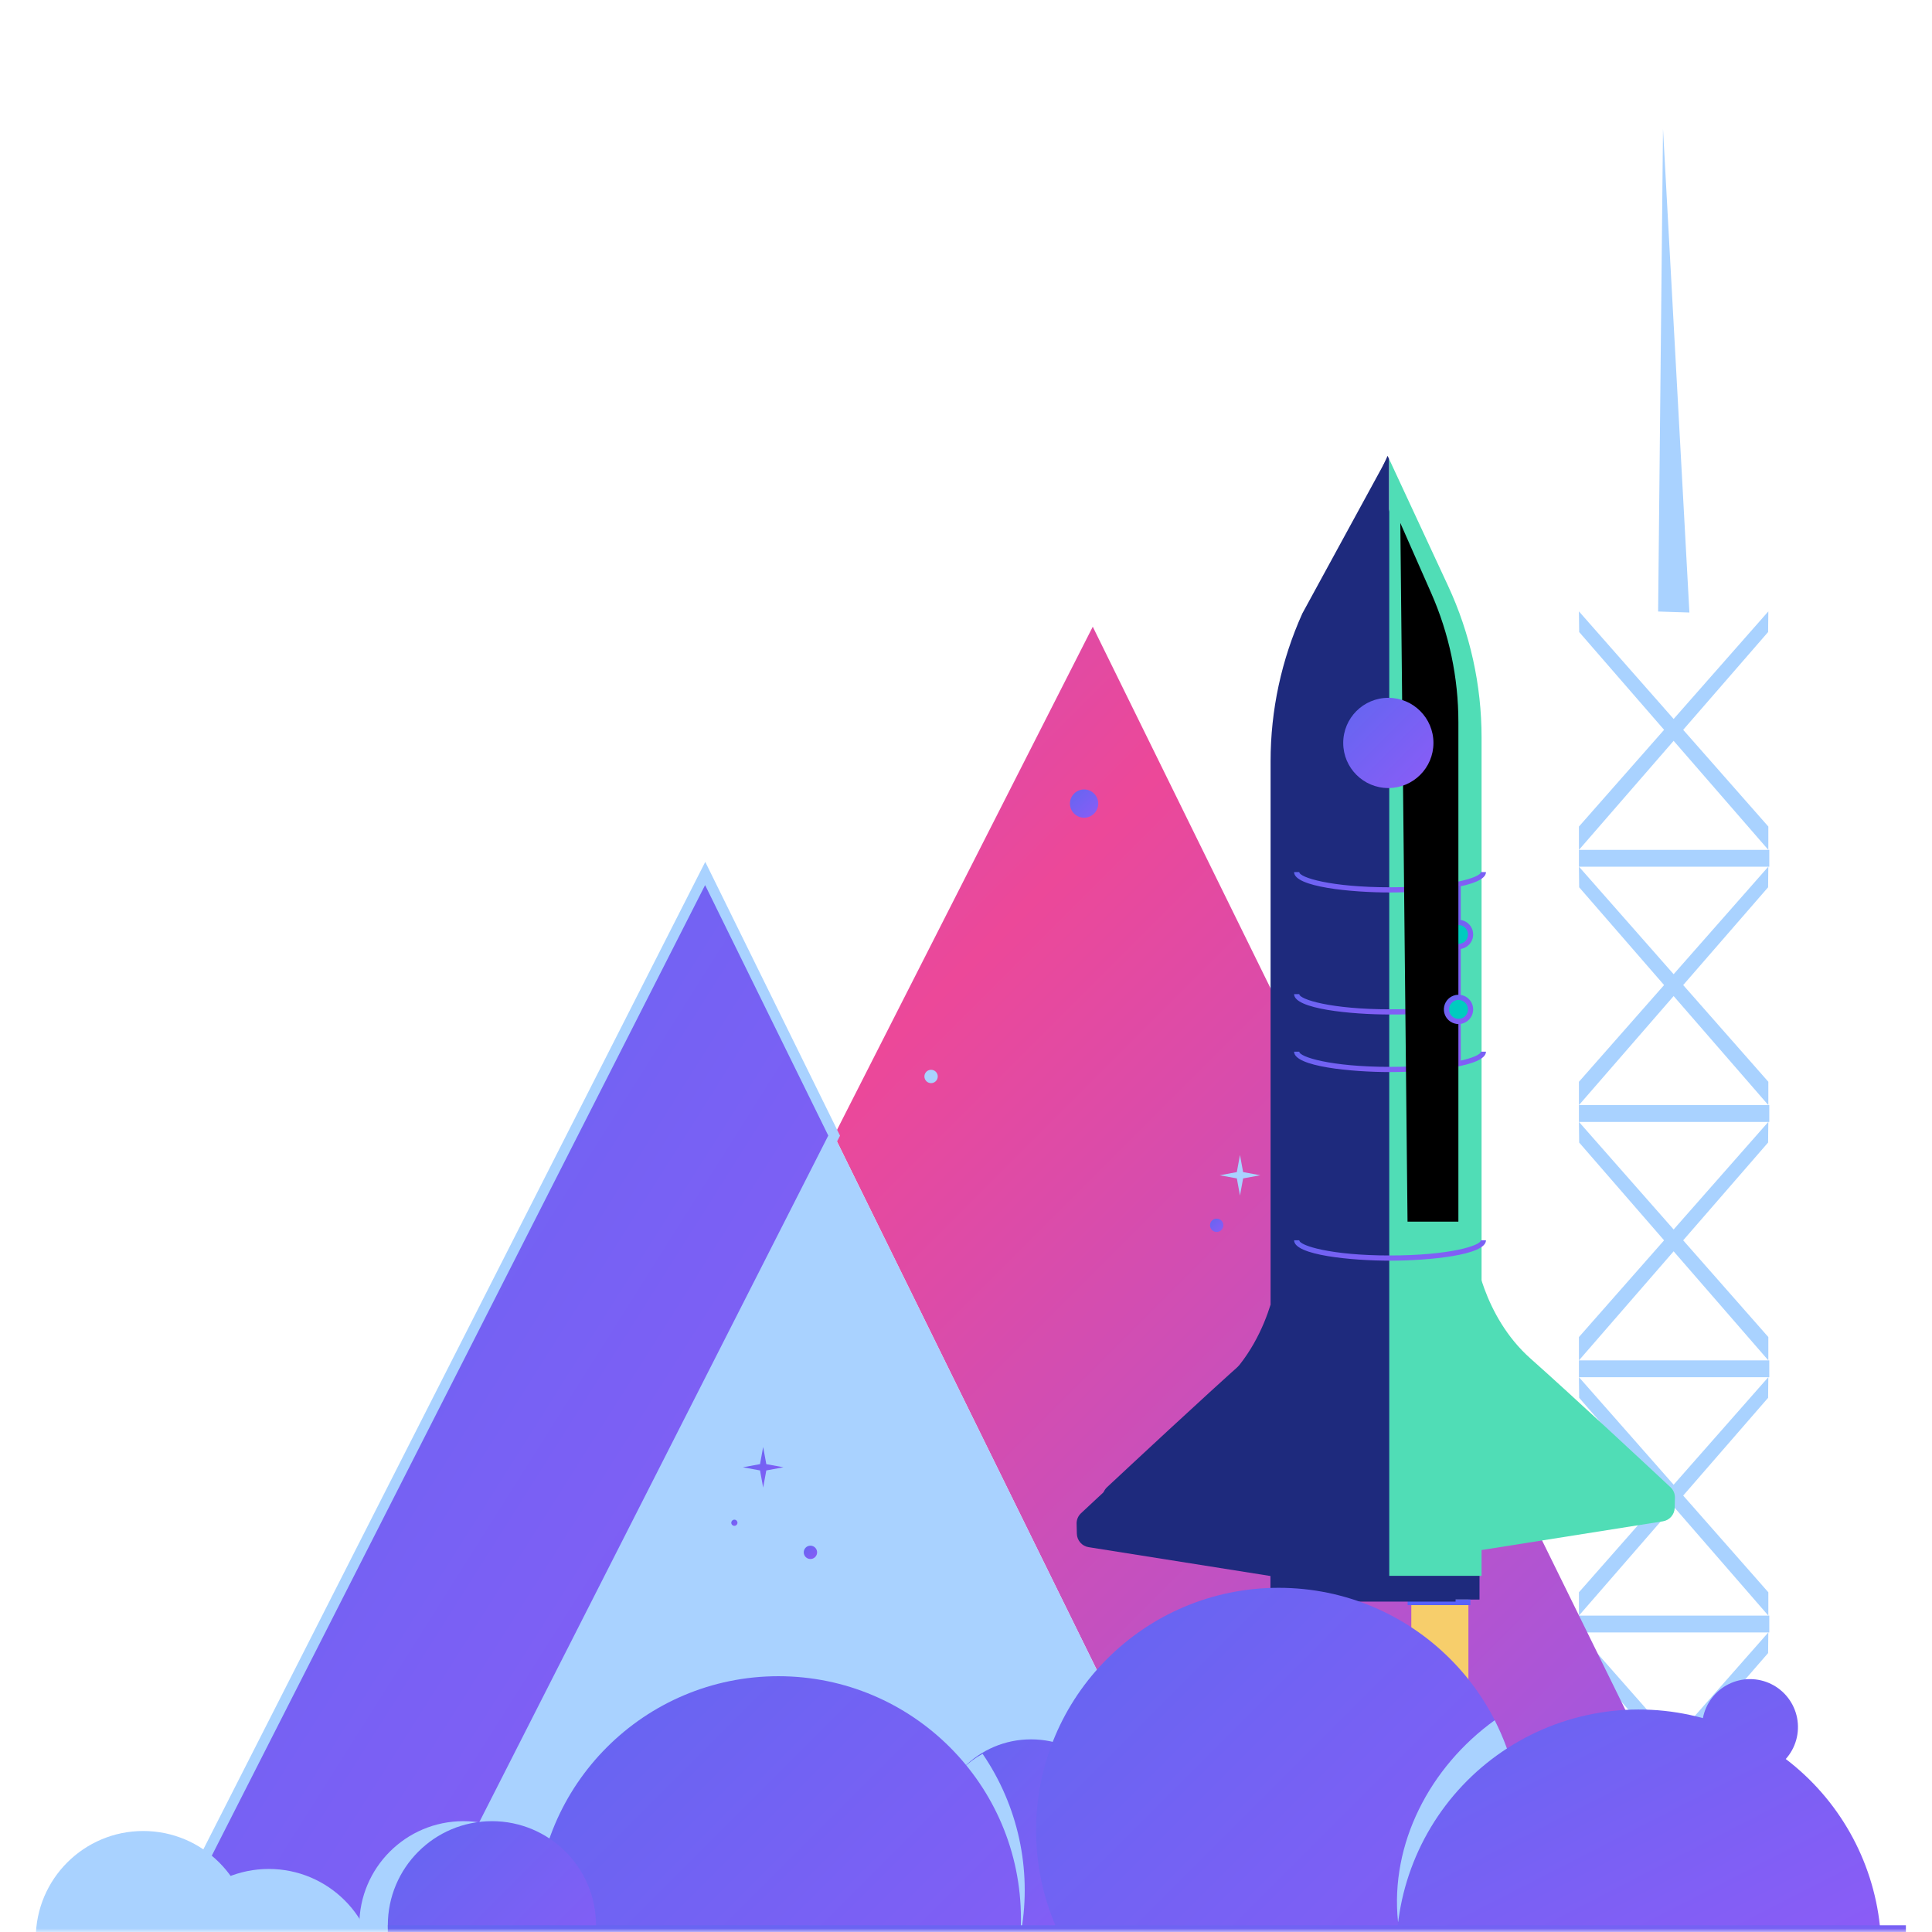 <svg xmlns="http://www.w3.org/2000/svg" width="270" height="270" viewBox="0 0 270 270" fill="none">
<mask id="mask0_3162_29990" style="mask-type:alpha" maskUnits="userSpaceOnUse" x="0" y="0" width="270" height="270">
<rect width="270" height="270" fill="#C4C4C4"/>
</mask>
<defs>
  <linearGradient id="purpleGradient" x1="0%" y1="0%" x2="100%" y2="100%">
    <stop offset="0%" stop-color="#6366f1" />
    <stop offset="100%" stop-color="#8b5cf6" />
  </linearGradient>
</defs>
<defs>
  <linearGradient id="animatedGradient" x1="0%" y1="0%" x2="100%" y2="100%" gradientUnits="userSpaceOnUse">
    <stop offset="0%" stop-color="#8b5cf6">
      <animate attributeName="offset" values="0%;100%;0%" dur="4s" repeatCount="indefinite" />
    </stop>
    <stop offset="50%" stop-color="#ec4899">
      <animate attributeName="offset" values="50%;0%;50%" dur="4s" repeatCount="indefinite" />
    </stop>
    <stop offset="100%" stop-color="#8b5cf6">
      <animate attributeName="offset" values="100%;50%;100%" dur="4s" repeatCount="indefinite" />
    </stop>
  </linearGradient>
</defs>

<g mask="url(#mask0_3162_29990)">
<path d="M231.726 85.46L232.408 18L236.096 85.598" fill="#A9D2FF"/>
<path d="M220.659 85.442L247.128 115.512V118.771L220.692 88.328L220.659 85.442Z" fill="#A9D2FF"/>
<path d="M247.128 85.442L220.659 115.512V118.771L247.095 88.328L247.128 85.442Z" fill="#A9D2FF"/>
<path d="M247.262 118.771H220.659V121.123H247.262V118.771Z" fill="#A9D2FF"/>
<path d="M220.659 121.115L247.127 151.18V154.44L220.691 124L220.659 121.115Z" fill="#A9D2FF"/>
<path d="M247.127 121.115L220.659 151.18V154.44L247.094 124L247.127 121.115Z" fill="#A9D2FF"/>
<path d="M247.261 154.441H220.658V156.793H247.261V154.441Z" fill="#A9D2FF"/>
<path d="M220.659 156.786L247.127 186.855V190.115L220.691 159.671L220.659 156.786Z" fill="#A9D2FF"/>
<path d="M247.127 156.786L220.659 186.855V190.115L247.094 159.671L247.127 156.786Z" fill="#A9D2FF"/>
<path d="M247.261 190.115H220.658V192.467H247.261V190.115Z" fill="#A9D2FF"/>
<path d="M220.659 192.459L247.127 222.525V225.784L220.691 195.345L220.659 192.459Z" fill="#A9D2FF"/>
<path d="M247.127 192.459L220.659 222.525V225.784L247.095 195.345L247.127 192.459Z" fill="#A9D2FF"/>
<path d="M247.261 225.785H220.658V228.137H247.261V225.785Z" fill="#A9D2FF"/>
<path d="M220.659 228.133L247.127 258.199V261.459L220.691 231.019L220.659 228.133Z" fill="#A9D2FF"/>
<path d="M247.127 228.133L220.659 258.199V261.459L247.095 231.019L247.127 228.133Z" fill="#A9D2FF"/>
<path d="M247.261 261.459H220.658V263.811H247.261V261.459Z" fill="#A9D2FF"/>
<path d="M247.261 265.546H220.658V267.898H247.261V265.546Z" fill="#A9D2FF"/>
<path d="M116.566 158.702L152.24 88.52L152.716 87.584L241.563 268.272L241.933 269.027H170.814L170.513 268.414L116.566 158.702Z" fill="url(#animatedGradient)"/>
<path d="M98.166 122.829L98.551 122.07L116.565 158.702L60.488 269.027H23.856L98.166 122.829Z" fill="url(#purpleGradient)"/>
<path d="M60.935 269.753H22.673L98.562 120.448L117.393 158.71L60.935 269.753ZM25.04 268.301H60.042L115.753 158.699L98.54 123.693L25.04 268.301Z" fill="#A9D2FF"/>
<path d="M170.512 268.413L170.814 269.027H60.489L116.566 158.702L170.512 268.413Z" fill="#A9D2FF"/>
<path d="M189.755 221.963H181.773V253.996H189.755V221.963Z" fill="#F7CE6B"/>
<path d="M205.213 221.963H197.231V253.996H205.213V221.963Z" fill="#F7CE6B"/>
<path d="M191.043 198.445H181.195V223.541H191.043V198.445Z" fill="#1E2A7D"/>
<path d="M206.764 198.445H196.917V223.541H206.764V198.445Z" fill="#1E2A7D"/>
<path d="M206.089 174.913C206.089 174.913 207.138 183.868 213.901 189.868C219.785 195.088 230.714 205.284 233.458 207.846C233.659 208.035 233.818 208.263 233.924 208.517C234.031 208.771 234.082 209.045 234.075 209.32L234.039 210.725C234.028 211.181 233.857 211.619 233.557 211.962C233.256 212.306 232.845 212.533 232.395 212.605L206.946 216.638L206.089 174.913Z" fill="#50DDB6"/>
<path d="M205.489 223.534H196.719V224.318H205.489V223.534Z" fill="#5762FC"/>
<g style="mix-blend-mode:multiply">
<path d="M203.675 150.604H203.421V126.012C203.498 125.951 203.561 125.875 203.607 125.788C203.652 125.701 203.679 125.606 203.686 125.508H203.421V106.684C203.421 99.367 201.823 92.138 198.738 85.504L193 67.87L193.726 64.24L182.005 85.729C179.079 92.22 177.566 99.259 177.566 106.379V182.322C176.586 185.469 174.589 189.988 170.633 193.498C164.749 198.721 153.816 208.917 151.072 211.48C150.873 211.665 150.715 211.89 150.61 212.14C150.504 212.391 150.452 212.66 150.458 212.932L150.491 214.34C150.503 214.797 150.674 215.235 150.975 215.578C151.276 215.921 151.688 216.149 152.139 216.22L177.547 220.25V223.829V227.157H187.413V223.829H203.421V177.469C203.498 177.408 203.561 177.331 203.607 177.244C203.652 177.157 203.679 177.062 203.686 176.964H203.421V151.105C203.496 151.044 203.557 150.968 203.6 150.882C203.644 150.795 203.67 150.701 203.675 150.604Z" fill="#1E2A7D"/>
</g>
<path d="M182.073 174.913C182.073 174.913 181.024 183.868 174.262 189.868C168.378 195.088 157.449 205.284 154.705 207.846C154.504 208.035 154.345 208.263 154.239 208.517C154.132 208.771 154.081 209.045 154.088 209.32L154.12 210.725C154.132 211.181 154.304 211.619 154.605 211.963C154.906 212.306 155.317 212.533 155.768 212.605L181.217 216.638L182.073 174.913Z" fill="#1E2A7D"/>
<path d="M207.051 103.052C207.052 95.736 205.454 88.507 202.369 81.873L194.129 64.144V220.226H207.051V103.052Z" fill="#50DDB6"/>
<path d="M193.918 63.702L185.635 82.098C182.709 88.589 181.195 95.628 181.195 102.748V220.212H194.118V64.13L193.918 63.702Z" fill="#1E2A7D"/>
<path d="M194.26 149.822C188.87 149.822 180.851 149.063 180.851 146.972H181.577C181.577 147.698 185.933 149.096 194.26 149.096C202.587 149.096 206.943 147.713 206.943 146.972H207.668C207.668 149.063 199.65 149.822 194.26 149.822Z" fill="url(#purpleGradient)"/>
<path d="M194.26 141.778C188.87 141.778 180.851 141.019 180.851 138.928H181.577C181.577 139.654 185.933 141.052 194.26 141.052C197.394 141.086 200.524 140.831 203.61 140.289L203.752 141.015C200.618 141.563 197.441 141.818 194.26 141.778Z" fill="url(#purpleGradient)"/>
<path d="M194.259 124.725C188.869 124.725 180.851 123.967 180.851 121.876H181.577C181.577 122.62 185.932 123.999 194.259 123.999C202.586 123.999 206.942 122.62 206.942 121.876H207.668C207.668 123.956 199.65 124.725 194.259 124.725Z" fill="url(#purpleGradient)"/>
<path d="M194.26 176.181C188.87 176.181 180.851 175.423 180.851 173.332H181.577C181.577 174.058 185.933 175.455 194.26 175.455C202.587 175.455 206.943 174.073 206.943 173.332H207.668C207.668 175.423 199.65 176.181 194.26 176.181Z" fill="url(#purpleGradient)"/>
<path d="M204.145 123.821H203.419V148.715H204.145V123.821Z" fill="url(#purpleGradient)"/>
<path d="M203.832 132.275C204.762 132.275 205.517 131.521 205.517 130.591C205.517 129.661 204.762 128.907 203.832 128.907C202.902 128.907 202.148 129.661 202.148 130.591C202.148 131.521 202.902 132.275 203.832 132.275Z" fill="#00CCBF"/>
<path d="M203.831 132.638C203.426 132.638 203.03 132.518 202.694 132.293C202.357 132.068 202.095 131.748 201.94 131.374C201.785 131 201.744 130.588 201.823 130.191C201.902 129.794 202.097 129.429 202.384 129.143C202.67 128.857 203.035 128.662 203.432 128.583C203.829 128.504 204.24 128.544 204.615 128.699C204.989 128.854 205.308 129.117 205.533 129.453C205.758 129.79 205.878 130.186 205.878 130.591C205.877 131.133 205.661 131.653 205.278 132.037C204.894 132.421 204.374 132.637 203.831 132.638ZM203.831 129.269C203.57 129.269 203.314 129.347 203.097 129.492C202.88 129.637 202.71 129.844 202.61 130.085C202.51 130.326 202.484 130.592 202.535 130.848C202.586 131.105 202.712 131.34 202.897 131.525C203.082 131.71 203.317 131.836 203.573 131.887C203.83 131.938 204.095 131.911 204.337 131.811C204.578 131.711 204.785 131.542 204.93 131.325C205.075 131.107 205.152 130.852 205.152 130.591C205.151 130.241 205.012 129.905 204.764 129.657C204.517 129.41 204.181 129.27 203.831 129.269Z" fill="url(#purpleGradient)"/>
<path d="M203.812 170.727H196.705L195.696 73.085L200.015 82.886C202.52 88.57 203.813 94.714 203.812 100.926V170.727Z" fill="url(#paint0_linear_3162_29990)"/>
<path d="M194.022 110.131C197.505 110.131 200.327 107.309 200.327 103.826C200.327 100.344 197.505 97.522 194.022 97.522C190.54 97.522 187.717 100.344 187.717 103.826C187.717 107.309 190.54 110.131 194.022 110.131Z" fill="url(#purpleGradient)"/>
<path d="M144.088 269.583C151.407 269.583 157.34 263.649 157.34 256.33C157.34 249.011 151.407 243.078 144.088 243.078C136.769 243.078 130.836 249.011 130.836 256.33C130.836 263.649 136.769 269.583 144.088 269.583Z" fill="url(#purpleGradient)"/>
<path d="M130.5 256.66C130.497 259.997 131.754 263.212 134.019 265.662C136.284 268.113 139.391 269.618 142.718 269.876C144.207 261.228 142.27 252.34 137.317 245.096C135.253 246.241 133.532 247.917 132.334 249.95C131.135 251.983 130.502 254.3 130.5 256.66Z" fill="#A9D2FF"/>
<path d="M108.782 302.044C127.502 302.044 142.678 286.868 142.678 268.149C142.678 249.429 127.502 234.253 108.782 234.253C90.063 234.253 74.887 249.429 74.887 268.149C74.887 286.868 90.063 302.044 108.782 302.044Z" fill="url(#purpleGradient)"/>
<path d="M64.762 283.608C72.797 283.608 79.31 277.094 79.31 269.06C79.31 261.025 72.797 254.511 64.762 254.511C56.727 254.511 50.214 261.025 50.214 269.06C50.214 277.094 56.727 283.608 64.762 283.608Z" fill="#A9D2FF"/>
<path d="M68.747 283.608C76.782 283.608 83.295 277.094 83.295 269.06C83.295 261.025 76.782 254.511 68.747 254.511C60.712 254.511 54.199 261.025 54.199 269.06C54.199 277.094 60.712 283.608 68.747 283.608Z" fill="url(#purpleGradient)"/>
<path d="M20.017 285.918C28.31 285.918 35.033 279.195 35.033 270.901C35.033 262.608 28.31 255.885 20.017 255.885C11.723 255.885 5 262.608 5 270.901C5 279.195 11.723 285.918 20.017 285.918Z" fill="#A9D2FF"/>
<path d="M37.563 291.223C45.857 291.223 52.58 284.5 52.58 276.207C52.58 267.914 45.857 261.19 37.563 261.19C29.27 261.19 22.547 267.914 22.547 276.207C22.547 284.5 29.27 291.223 37.563 291.223Z" fill="#A9D2FF"/>
<path d="M178.69 289.688C197.409 289.688 212.585 274.512 212.585 255.793C212.585 237.073 197.409 221.897 178.69 221.897C159.97 221.897 144.794 237.073 144.794 255.793C144.794 274.512 159.97 289.688 178.69 289.688Z" fill="url(#purpleGradient)"/>
<path d="M212.585 255.793C212.591 250.443 211.323 245.169 208.887 240.406C199.812 246.94 194.244 257.677 195.373 268.559L210.037 268.693C211.723 264.601 212.588 260.218 212.585 255.793Z" fill="#A9D2FF"/>
<path d="M262.722 269.15C262.231 264.572 260.81 260.141 258.548 256.131C256.285 252.12 253.228 248.613 249.564 245.825C250.252 245.055 250.753 244.136 251.028 243.14C251.302 242.144 251.343 241.098 251.146 240.084C250.949 239.07 250.521 238.115 249.894 237.294C249.267 236.473 248.459 235.807 247.533 235.35C246.606 234.893 245.587 234.657 244.554 234.659C243.521 234.661 242.502 234.902 241.578 235.363C240.653 235.824 239.848 236.492 239.225 237.316C238.601 238.14 238.177 239.097 237.984 240.112C233.253 238.815 228.296 238.56 223.456 239.367C218.616 240.173 214.009 242.021 209.954 244.782C205.898 247.543 202.491 251.152 199.966 255.36C197.442 259.567 195.862 264.272 195.334 269.15H262.722Z" fill="url(#purpleGradient)"/>
<path d="M151.504 114.277C152.594 114.277 153.479 113.393 153.479 112.302C153.479 111.212 152.594 110.328 151.504 110.328C150.413 110.328 149.529 111.212 149.529 112.302C149.529 113.393 150.413 114.277 151.504 114.277Z" fill="url(#purpleGradient)"/>
<path d="M130.12 151.37C130.635 151.37 131.052 150.952 131.052 150.437C131.052 149.922 130.635 149.504 130.12 149.504C129.604 149.504 129.187 149.922 129.187 150.437C129.187 150.952 129.604 151.37 130.12 151.37Z" fill="#A9D2FF"/>
<path d="M113.259 217.875C113.774 217.875 114.192 217.458 114.192 216.943C114.192 216.427 113.774 216.01 113.259 216.01C112.744 216.01 112.326 216.427 112.326 216.943C112.326 217.458 112.744 217.875 113.259 217.875Z" fill="url(#purpleGradient)"/>
<path d="M102.631 213.24C102.87 213.24 103.063 213.047 103.063 212.808C103.063 212.57 102.87 212.376 102.631 212.376C102.392 212.376 102.199 212.57 102.199 212.808C102.199 213.047 102.392 213.24 102.631 213.24Z" fill="url(#purpleGradient)"/>
<path d="M170.034 172.172C170.549 172.172 170.966 171.755 170.966 171.24C170.966 170.724 170.549 170.307 170.034 170.307C169.518 170.307 169.101 170.724 169.101 171.24C169.101 171.755 169.518 172.172 170.034 172.172Z" fill="url(#purpleGradient)"/>
<path d="M173.289 161.406L173.728 163.802L176.127 164.245L173.728 164.684L173.289 167.08L172.849 164.684L170.454 164.245L172.849 163.802L173.289 161.406Z" fill="#A9D2FF"/>
<path d="M106.653 202.216L107.093 204.616L109.492 205.055L107.093 205.494L106.653 207.893L106.214 205.494L103.815 205.055L106.214 204.616L106.653 202.216Z" fill="url(#purpleGradient)"/>
<path d="M266.351 269.06H54.199V272.911H266.351V269.06Z" fill="url(#purpleGradient)"/>
<path d="M203.83 142.749C204.761 142.749 205.515 141.995 205.515 141.065C205.515 140.135 204.761 139.381 203.83 139.381C202.9 139.381 202.146 140.135 202.146 141.065C202.146 141.995 202.9 142.749 203.83 142.749Z" fill="#00CCBF"/>
<path d="M203.831 143.112C203.426 143.112 203.03 142.992 202.693 142.767C202.357 142.543 202.094 142.223 201.939 141.849C201.784 141.475 201.744 141.063 201.823 140.666C201.902 140.269 202.097 139.904 202.383 139.618C202.669 139.331 203.034 139.136 203.431 139.057C203.828 138.978 204.24 139.019 204.614 139.174C204.988 139.329 205.308 139.591 205.533 139.928C205.758 140.265 205.878 140.66 205.878 141.065C205.877 141.608 205.661 142.128 205.277 142.512C204.893 142.896 204.373 143.112 203.831 143.112ZM203.831 139.744C203.569 139.744 203.314 139.822 203.097 139.967C202.879 140.112 202.71 140.318 202.61 140.56C202.51 140.801 202.484 141.067 202.535 141.323C202.586 141.579 202.712 141.815 202.896 142C203.081 142.184 203.317 142.31 203.573 142.361C203.829 142.412 204.095 142.386 204.336 142.286C204.578 142.186 204.784 142.017 204.929 141.799C205.074 141.582 205.152 141.327 205.152 141.065C205.152 140.715 205.013 140.379 204.765 140.131C204.517 139.883 204.181 139.744 203.831 139.744Z" fill="url(#purpleGradient)"/>
</g>
<defs>
<linearGradient id="paint0_linear_3162_29990" x1="199.667" y1="69.249" x2="200.146" y2="165.925" gradientUnits="userSpaceOnUse">
<stop stop-color="url(#purpleGradient)"/>
<stop offset="1" stop-color="url(#purpleGradient)" stop-opacity="0"/>
</linearGradient>
</defs>
</svg>